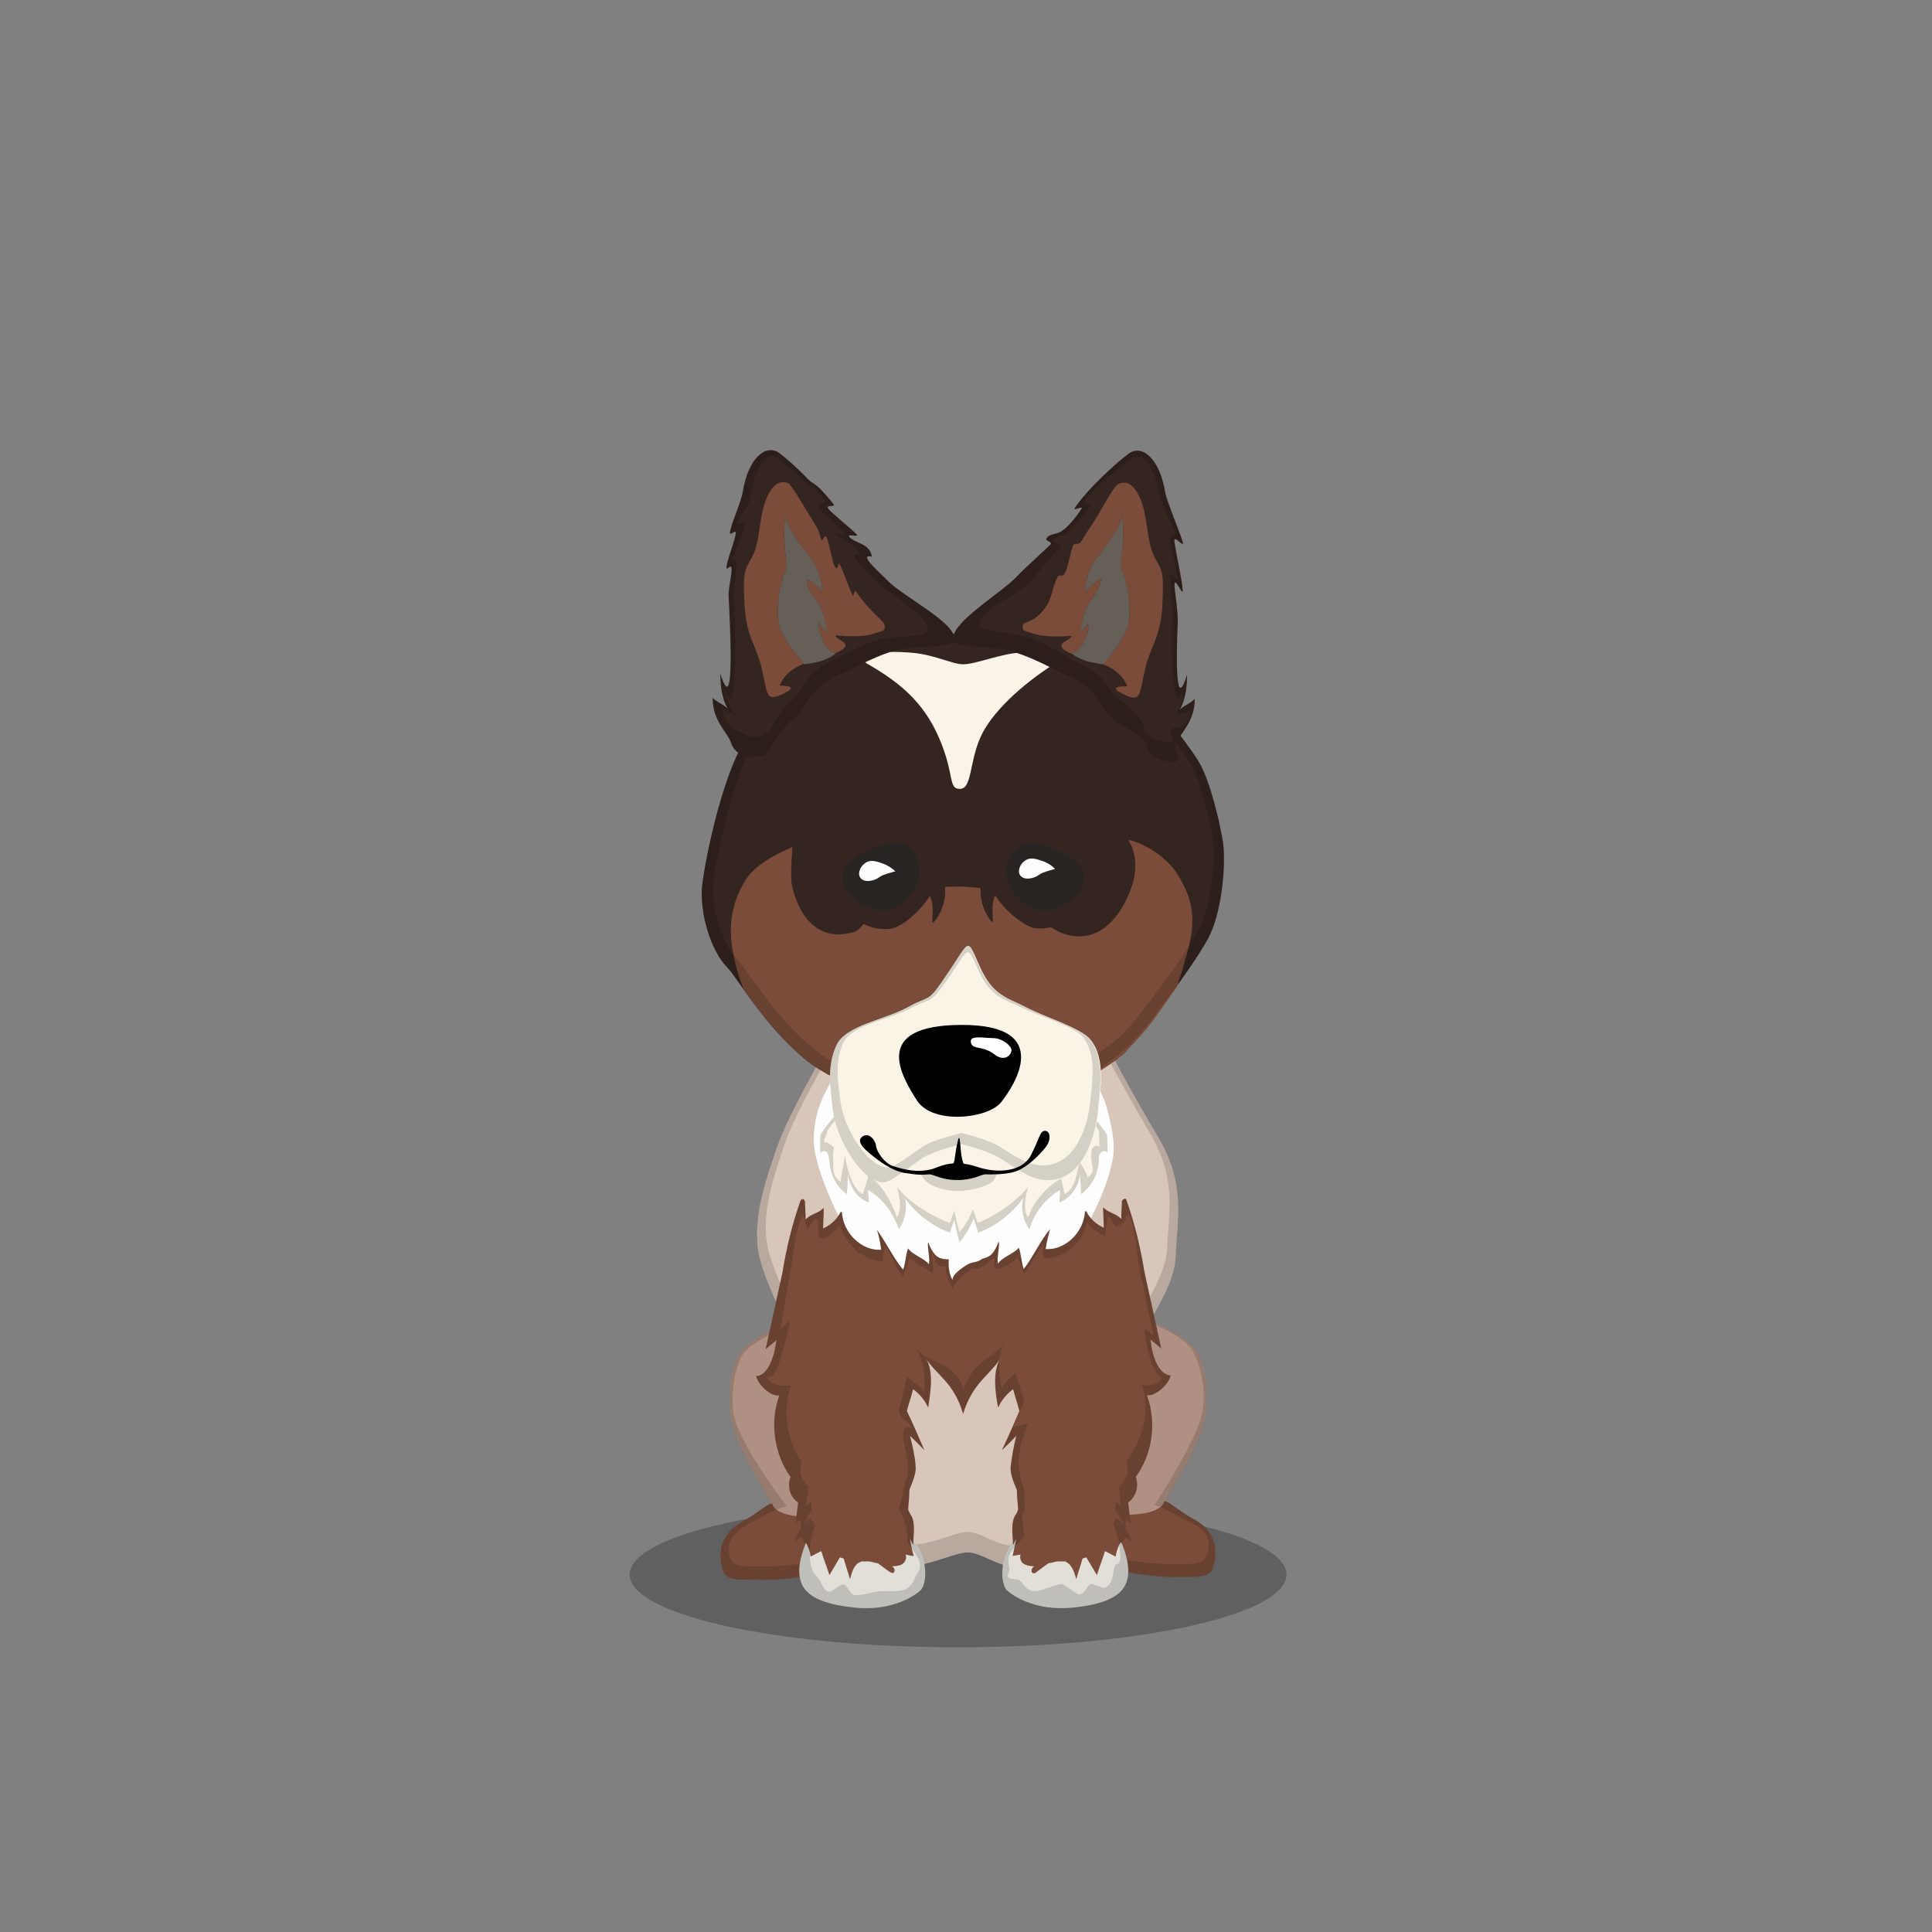 ﻿<?xml version="1.0" encoding="utf-8"?><!DOCTYPE svg PUBLIC "-//W3C//DTD SVG 1.1//EN" "http://www.w3.org/Graphics/SVG/1.1/DTD/svg11.dtd"><svg x="0" y="0" width="340px" height="340px" viewBox="0, 0, 340, 340" preserveAspectRatio="xMidYMid" font-size="0" id="a" enable-background="new 0 0 340 340" xmlns="http://www.w3.org/2000/svg" xmlns:xlink="http://www.w3.org/1999/xlink" xmlns:xml="http://www.w3.org/XML/1998/namespace" version="1.1"><rect x="0" y="0" width="340" height="340" fill="#808080" stroke="none"/><g id="b" fill="#000"><g id="c"><g transform="translate(0, 0) translate(0, 224)" id="d"><ellipse cx="168.6" cy="53.1" rx="57.8" ry="12.8" fill-opacity="0.25" id="e" /></g><g id="f"><g transform="translate(110.2, 104.3) translate(25.5, 135.5) scale(-1, 1) translate(-25.5, -135.5) translate(24, 134)" id="g" /><g transform="translate(129.233, 274.6) scale(0.951) translate(-127.1, -274.6) translate(105, 106.7) translate(19, 122)" id="h"><path d="M10.2 35.9 C7.6 30.9 3.1 24.7 2.4 19.1 C2 15.7 2.2 11.1 3.8 8.1 C5.7 4.4 16.5 -0.9 23.4 1.2 C30.3 3.2 32.3 18.7 26 30.3 C23 35.9 24.7 39.9 24.7 43 C24.7 45.8 22.5 47.5 20.2 48.1 C15.2 49.3 8.9 49.1 6.6 48.4 C6.3 48.3 6 48.2 5.7 48.1 C2.5 46.6 9.8 35.9 10.2 35.9 z" id="i" fill="#B09082" /><path d="M5.5 38.2 C7.8 36.8 9.4 35.3 10.1 35.4 C10.9 38.5 20.1 38.3 24.3 37 C24.3 39.4 25 40.1 25 41.8 C25 44.6 26.3 44.9 23.2 46.9 C20.3 48.8 10.5 49.6 7.9 49.5 C5.3 49.4 1.9 49.9 1.1 48.1 C0.5 46.7 0.3 44.2 0.9 42.8 C1.8 40.5 3.1 39.5 5.5 38.2 z" id="j" fill="#7B4C3A" /><path d="M9.9 35.4 C7.3 30.5 3 24.5 2.4 19.1 C2 15.7 2.2 11.1 3.8 8.1 C5.7 4.4 16.5 -0.9 23.4 1.2 C30.3 3.2 32.3 18.7 26 30.3 C24.6 32.9 24.2 35.1 24.2 37 C24.2 37 24.3 37 24.3 37 C24.3 39.4 25 40.1 25 41.8 C25 44.6 26.3 44.9 23.2 46.9 C22.7 47.2 22 47.5 21.1 47.8 C20.8 47.9 20.5 48 20.2 48.1 C19.6 48.2 19 48.4 18.4 48.5 C14.5 49.3 9.6 49.6 7.9 49.5 C5.3 49.4 1.9 49.9 1.1 48.1 C0.5 46.7 0.3 44.2 0.9 42.8 C1.8 40.5 3.1 39.5 5.5 38.2 C7.6 36.9 9.2 35.5 9.9 35.4 z M2.9 18.4 C3.3 21.7 6.6 27.6 12.8 35.9 C12.1 36 9.6 36.9 7.7 38.1 C5.5 39.3 3.2 40.3 2.4 42.4 C1.9 43.7 1.9 44.4 2.4 45.7 C3.1 47.4 6.2 46.9 8.6 47 C10.2 47.1 14.6 46.8 18.2 46 C18.8 45.9 19.3 45.8 19.8 45.7 C20.1 45.6 20.4 45.5 20.6 45.4 C21.4 45.2 22 44.9 22.5 44.6 C25.3 42.7 22.7 38.1 22.7 35.9 C22.7 35.9 23.8 31.6 25.1 29.2 C30.8 18.5 29 4.2 22.7 2.3 C16.4 0.4 6.2 4.8 4.4 8.2 C3 11 2.5 15.2 2.9 18.4 z" opacity="0.15" id="k" /></g><g transform="translate(211.167, 274.2) scale(0.951) translate(-213.3, -274.2) translate(113.8, 106.3) translate(88, 147) scale(-1, 1) translate(-88, -147) translate(73, 122)" id="l"><path d="M10.2 35.9 C7.6 30.9 3.1 24.7 2.4 19.1 C2 15.7 2.2 11.1 3.8 8.1 C5.7 4.4 16.5 -0.9 23.4 1.2 C30.3 3.2 32.3 18.7 26 30.3 C23 35.9 24.7 39.9 24.7 43 C24.7 45.8 22.2 47 19.9 47.6 C14.9 48.8 8.9 49.1 6.6 48.4 C6.3 48.3 6 48.2 5.7 48.1 C2.5 46.6 9.8 35.9 10.2 35.9 z" id="m" fill="#B09082" /><path d="M5.5 38.2 C7.8 36.8 9.4 35.3 10.1 35.4 C10.9 38.5 20.1 38.3 24.3 37 C24.3 39.4 24.8 39.6 24.8 41.3 C24.8 44.1 26.3 44.7 23.3 46.6 C20.4 48.5 10.5 49.5 8 49.4 C5.5 49.3 2 49.8 1.2 48 C0.6 46.6 0.4 44.1 1 42.7 C1.8 40.5 3.1 39.5 5.5 38.2 z" id="n" fill="#7B4C3A" /><path d="M9.9 35.4 C7.3 30.5 3 24.5 2.4 19.1 C2 15.7 2.2 11.1 3.8 8.1 C5.7 4.4 16.5 -0.9 23.4 1.2 C30.3 3.2 32.3 18.7 26 30.3 C24.6 32.9 24.2 35.1 24.2 37 C24.2 37 24.3 37 24.3 37 C24.3 39.4 24.8 39.6 24.8 41.3 C24.8 44.1 26.3 44.7 23.3 46.6 C20.4 48.5 10.5 49.5 8 49.4 C5.5 49.3 2 49.8 1.2 48 C0.6 46.6 0.4 44.1 1 42.7 C1.8 40.5 3.1 39.5 5.5 38.2 C7.6 36.9 9.2 35.5 9.9 35.4 z M2.9 18 C3.3 21.4 6.3 27.4 11.9 36.1 C11.2 36.2 8.8 37.3 6.9 38.5 C4.7 39.7 2.9 40 2.2 42.1 C1.6 43.4 1.9 44.4 2.4 45.7 C3.1 47.4 6.4 46.9 8.6 47 C10.9 47.1 19.2 46.5 21.8 44.7 C23.4 43.7 22.6 39.9 22.9 36 C23.1 33.1 24.5 30 25.1 29 C30.9 18.1 29.1 3.6 22.7 1.7 C16.4 -0.3 6.4 4.3 4.7 7.8 C3.2 10.7 2.5 14.8 2.9 18 z" opacity="0.15" id="o" /></g><g transform="translate(105.9, 77.8) translate(21, 75)" id="p"><g transform="translate(6, 0)" id="q"><path d="M13.7 29.7 C8.6 38.6 5.3 45 3.9 48.9 C1.9 54.8 -0.9 62.4 0.9 69 C2.7 75.6 6.9 81.9 8.9 88.8 C10.9 95.7 11.9 109.2 15.7 116.2 C17.8 120.1 22.1 121.8 26.5 122.6 C30 123.2 34.9 120.4 37.4 120.4 C40.1 120.4 43 123.4 47 122.9 C51.3 122.4 55.4 121.3 57.1 118.6 C60.4 113.5 63.2 101.9 65 91.6 C66.8 81.3 73.7 75.3 74 68.3 C74.3 61.3 75.8 55.5 70.8 47.1 C67.5 41.6 64 35.3 60.4 28.3 C56.9 23.2 59 2 36.2 1 C14.3 0 17.6 23.7 13.7 29.7 z" id="r" fill="#D8C6BA" /><path d="M57.5 32.2 C58.9 35.3 60.2 38.2 61.5 40.9 C62.4 43.8 63.1 46.9 63.1 49.4 C63.1 56.6 51.9 79.5 37.1 80.6 C22.3 81.6 10.3 54.9 10.3 48 C10.3 41.1 13.4 37.7 17.3 31 C19.1 27.8 31 26.1 39.5 26.8 C48.9 27.6 55 30.9 56 30.9 C56.4 30.9 56.9 31.4 57.5 32.2 z" id="s" fill="#FEFEFE" /><path d="M13.7 29.7 C17.6 23.7 14.3 0 36.2 1 C59 2 56.9 23.2 60.4 28.3 C64 35.3 67.5 41.6 70.8 47.1 C75.8 55.5 74.3 61.3 74 68.3 C73.7 75.3 66.8 81.3 65 91.6 C63.2 101.9 60.4 113.5 57.1 118.6 C55.4 121.3 51.3 122.4 47 122.9 C43 123.4 40.1 120.4 37.4 120.4 C34.9 120.4 30 123.2 26.5 122.6 C22.1 121.8 17.8 120.1 15.7 116.2 C11.9 109.2 10.9 95.7 8.9 88.8 C6.9 81.9 2.7 75.6 0.9 69 C-0.9 62.4 1.9 54.8 3.9 48.9 C5.3 45 8.6 38.6 13.7 29.7 z M14.7 29.8 C9.8 38.4 6.6 44.5 5.3 48.2 C3.4 53.9 0.7 61.2 2.4 67.5 C4.1 73.8 8.2 79.9 10.1 86.5 C12 93.1 13 106 16.6 112.8 C18.6 116.5 22.7 118.1 26.9 118.9 C30.3 119.5 35 116.8 37.4 116.8 C40 116.8 42.8 119.7 46.6 119.2 C50.7 118.7 54.7 117.6 56.3 115.1 C59.5 110.2 62.1 99 63.9 89.2 C65.6 79.3 72.2 73.5 72.5 66.8 C72.8 60.1 74.2 54.6 69.4 46.5 C66.3 41.2 62.9 35.2 59.5 28.5 C56.1 23.6 58.1 3.3 36.2 2.3 C15.3 1.4 18.4 24.1 14.7 29.8 z" opacity="0.15" id="t" /></g></g><g transform="translate(133.085, 185.63) scale(1.1, 1.208) translate(-136.4, -180.5) translate(110.1, 97.2) translate(59.5, 123.5) scale(-1, 1) translate(-59.5, -123.5) translate(26, 83)" id="u"><path d="M59.8 75 C59.6 72.5 57.7 69.2 56.7 67.2 L42 70.6 C39.4 72.9 39.2 76.8 40.3 78.2 C40.9 78.8 44.7 81.5 51.2 80.8 C58.5 80.1 60 77.9 59.8 75 z" id="v" fill="#E2DFD9" /><path d="M7.2 75 C7.4 72.5 9.3 69.2 10.3 67.2 L25 70.6 C27.6 72.9 27.8 76.8 26.7 78.2 C26.1 78.8 22.3 81.5 15.8 80.8 C8.5 80.1 7 77.9 7.2 75 z" id="w" fill="#E2DFD9" /><path d="M10.6 11.9 C13.2 8.3 20.8 0.3 33.5 0.3 C46.2 0.3 53.8 8.3 56.4 11.9 C56.5 12.9 56.5 13.8 56.4 14.8 C56.4 14.3 55.7 14.2 55.4 14.5 C55.1 14.8 55.1 15.3 55 15.8 C54.9 17.7 53.8 19.6 52.2 20.6 C52.1 19.6 52.1 18.7 52 17.7 C51.8 19.6 50.4 21.3 48.7 21.8 C48.7 21.2 48.8 20.6 48.8 20 C46.5 21.2 44.8 23.3 43.9 25.7 C42.9 24.5 42.5 22.7 42.9 21.2 C41.1 23.5 38.5 25.3 35.7 26.2 C35.5 25.6 35.3 25 35 24.3 C34.8 25.4 34.5 26.5 34.2 27.6 C33.2 26.6 32.5 25.4 31.9 24.1 C31.7 24.8 31.4 25.5 31.2 26.2 C28.4 25.3 25.9 23.5 24 21.2 C24.4 22.7 24 24.5 23 25.7 C22.2 23.3 20.4 21.2 18.1 20 C18.1 20.6 18.2 21.2 18.2 21.8 C16.4 21.2 15.1 19.5 14.9 17.7 C14.8 18.7 14.8 19.6 14.7 20.6 C13.1 19.5 12 17.7 11.9 15.8 C11.9 15.3 11.9 14.8 11.5 14.5 C11.2 14.2 10.4 14.3 10.5 14.8 C10.5 13.8 10.5 12.8 10.6 11.9 z" id="x" fill="#FAF4E8" /><path d="M0.4 47 C1.7 47 3.2 45.4 3.6 41.9 C3.6 41.8 3.6 41.7 3.7 41.7 C3.1 42.2 2.5 42.6 1.9 43.1 C2.8 39.4 3.7 35.6 4.6 31.9 C5.2 28.5 6.1 25 7.5 21.4 C7.6 21.2 7.9 21.2 8.2 21.6 C8.2 22.4 8.3 23.2 8.3 24.2 C9.3 23.3 10.3 23.4 11.2 22.5 C11.2 23.5 11.1 24.5 11.1 25.5 C12.3 25 13.3 24.2 13.9 23.1 C14 23.1 14 23.1 14.1 23.1 C14.3 26.2 17.3 28.8 20.4 28.6 C20.2 27.3 19.8 26.1 19.7 25.7 C21.2 27.3 22.5 29.9 23.9 31.5 C24.3 30.6 24.3 29.3 24.7 28.4 C25.3 29.2 27.4 29.8 28 30.7 C28.3 30.3 27.7 28 27.9 27.5 C28.2 28.2 28.5 28.8 29 29.3 C29.4 29.7 30 29.9 30.5 30 C31.7 30.8 32 30.2 33.5 31.2 C34.1 31.6 35.3 32.3 35.3 33.1 C35.8 32.3 36 31.2 35.9 30.1 C36.7 30.1 37.5 30 38.1 29.4 C38.6 28.9 38.9 28.3 39.2 27.6 C39.4 28.1 38.8 30.3 39.1 30.8 C39.7 30 41.8 29.4 42.4 28.5 C42.8 29.4 42.8 30.7 43.2 31.6 C44.7 30 46 27.5 47.4 25.8 C47.2 26.2 46.9 27.4 46.7 28.7 C49.8 28.9 52.8 26.3 53 23.2 C53.1 23.2 53.1 23.2 53.2 23.2 C53.8 24.3 54.8 25.1 56 25.6 C56 24.6 55.9 23.6 55.9 22.6 C56.9 23.5 57.9 23.4 58.8 24.3 C58.8 23.3 58.9 22.5 58.9 21.7 C59 21.3 59.3 21.2 59.6 21.5 C61 25.1 61.9 28.6 62.5 32 C63.4 35.7 64.3 39.5 65.2 43.2 C64.6 42.7 64 42.3 63.4 41.8 C63.4 41.9 63.5 41.9 63.5 42 C64 45.5 65.4 47.1 66.7 47.1 C66.5 48.3 64.3 50.2 63 49.9 C64.6 53.8 63.8 58.6 61.2 61.8 C61.8 63.1 61.3 64.8 60 65.5 C60.1 66.5 60.3 67.6 60.4 68.6 C60.1 68.4 59.9 68.2 59.6 68 C59.6 68.5 59.5 69.1 59.6 69.5 C59.8 69.7 60 69.9 60.1 70.1 C60.3 70.5 60.5 71 60.7 71.4 C60.3 71.1 60 70.8 59.6 70.5 L59.5 70.6 C59.3 70.9 59.1 71.2 58.9 71.5 C58.9 71.4 58.8 71.4 58.8 71.3 C58.4 71.9 58.1 72.6 58 73.4 C57.4 73.1 56.9 72.9 56.3 72.6 C55.9 73.8 55.4 74.9 55 76.1 C54.4 75.2 53.9 74.4 53.3 73.5 C53.1 73.6 52.9 73.6 52.7 73.7 C52.4 74.7 52 75.7 51.7 76.7 C51.4 75.7 51.1 74.6 50.1 74.2 C50 74.2 50 74.2 49.9 74.1 C49.5 74.1 49.1 74.1 48.7 74.1 C48.5 74.1 48.3 74.2 48.1 74.2 C47.8 74.3 47.5 74.3 47.2 74.4 C46.6 74.8 46 75.2 45.4 75.6 C45.2 75.7 45 75.8 44.8 75.8 C44.6 75.7 44.5 75.4 44.6 75.2 C44.7 75 44.8 74.9 45 74.8 C44.9 74.8 44.8 74.8 44.8 74.8 C44.2 74.8 43.6 74.7 43.2 74.4 C42.8 74.1 42.6 73.5 42.8 73.1 C42.7 73.1 41.6 73.4 41.5 73.3 C41.6 73.1 41.9 72 42.1 70.8 C41.9 71.1 41.8 71.4 41.6 71.7 C41.5 70 41.2 68.3 42 67.3 C42.2 67 42.3 66.8 42.4 66.5 C42.3 65.5 42.2 64.5 42.2 63.7 C41.7 62.5 41.1 61.3 41.2 60.3 C41.3 58.8 41.7 57.3 42.1 55.8 C41.3 56.5 40.5 57.2 39.8 57.9 C40.7 56 41.6 54.1 42.6 52.2 C42.3 51.1 41.9 50.1 41.6 49 C40.6 49.7 39.7 50.6 39.2 51.7 C38.8 49.4 38.3 46.5 39.5 44.6 C37.8 47 35.1 48 33.6 52.6 C32.1 48.1 29.4 47 27.7 44.6 C28.9 46.5 28.5 49.4 28 51.7 C27.5 50.6 26.6 49.7 25.6 49 C25.3 50.1 24.9 51.1 24.6 52.2 C25.5 54.1 26.4 56 27.4 57.9 C26.6 57.2 25.8 56.5 25.1 55.8 C25.5 57.3 25.8 58.8 26 60.3 C26.1 61.4 25.5 62.6 25 63.7 C25 64.5 24.9 65.5 24.8 66.5 C24.9 66.8 25 67.1 25.2 67.3 C26 68.4 25.7 70 25.6 71.7 C25.4 71.4 25.3 71.1 25.1 70.8 C25.4 72 25.6 73.1 25.7 73.3 C25.6 73.3 24.5 73.1 24.4 73.1 C24.6 73.5 24.4 74.1 24 74.4 C23.5 74.7 22.9 74.8 22.4 74.8 C22.3 74.8 22.2 74.8 22.2 74.8 C22.4 74.9 22.5 75 22.6 75.2 C22.7 75.4 22.7 75.8 22.4 75.8 C22.2 75.9 22 75.8 21.8 75.6 C21.2 75.2 20.6 74.8 20 74.4 C19.7 74.3 19.4 74.3 19.1 74.2 C18.9 74.2 18.7 74.1 18.5 74.1 C18.1 74.1 17.7 74.1 17.3 74.1 C17.2 74.1 17.2 74.1 17.1 74.2 C16.2 74.6 15.8 75.7 15.5 76.7 C15.2 75.7 14.8 74.7 14.5 73.7 C14.3 73.6 14.1 73.6 13.9 73.5 C13.3 74.4 12.8 75.2 12.2 76.1 C11.8 74.9 11.3 73.8 10.9 72.6 C10.3 72.9 9.8 73.1 9.2 73.4 C9.1 72.7 8.8 71.9 8.4 71.3 C8.4 71.4 8.3 71.4 8.3 71.5 C8.1 71.2 7.9 70.9 7.7 70.6 L7.6 70.5 C7.2 70.8 6.9 71.1 6.5 71.4 C6.7 71 6.9 70.5 7.1 70.1 C7.3 69.9 7.5 69.7 7.6 69.5 C7.6 69 7.6 68.5 7.6 68 C7.3 68.2 7.1 68.4 6.8 68.6 C6.9 67.6 7.1 66.5 7.2 65.5 C6 64.8 5.4 63.1 6 61.8 C3.3 58.5 2.6 53.8 4.2 49.9 C2.8 50.1 0.6 48.2 0.4 47 z" id="y" fill="#7B4C3A" /><path d="M27.8 44.8 C27.8 44.8 27.8 44.8 27.8 44.8 C28.8 46.8 28.4 49.5 28 51.7 C27.5 50.6 26.6 49.7 25.6 49 C25.3 50.1 24.9 51.1 24.6 52.2 C25.5 54.1 26.4 56 27.4 57.9 C26.6 57.2 25.8 56.5 25.1 55.8 C25.5 57.3 25.8 58.8 26 60.3 C26.1 61.4 25.5 62.6 25 63.7 C25 64.5 24.9 65.5 24.8 66.5 C24.9 66.8 25 67.1 25.2 67.3 C25.9 68.3 25.7 69.7 25.6 71.2 C27.6 73.5 27.7 76.9 26.7 78.2 C26.1 78.8 22.3 81.5 15.8 80.8 C8.5 80.1 7 77.9 7.2 75 C7.3 73.9 7.7 72.6 8.2 71.4 L7.7 70.6 C7.2 70.8 6.9 71.1 6.5 71.4 C6.7 71 6.9 70.5 7.1 70.1 C7.3 69.9 7.5 69.7 7.6 69.5 L7.6 68 C7.3 68.2 7.1 68.4 6.8 68.6 C6.9 67.6 7.1 66.5 7.2 65.5 C6 64.8 5.4 63.1 6 61.8 C3.3 58.5 2.6 53.8 4.2 49.9 C2.8 50.1 0.6 48.2 0.4 47 C1.7 47 3.2 45.4 3.6 41.9 C3.6 41.8 3.6 41.7 3.7 41.7 C3.1 42.2 2.5 42.6 1.9 43.1 C2.8 39.4 3.7 35.6 4.6 31.9 C5.2 28.5 6.1 25 7.5 21.4 C7.6 21.2 7.9 21.2 8.2 21.6 C8.2 22.4 8.3 23.2 8.3 24.2 C9.3 23.3 10.3 23.4 11.2 22.5 C11.2 23.5 11.1 24.5 11.1 25.5 C12.3 25 13.3 24.2 13.9 23.1 L14.1 23.1 C14.3 26.2 17.3 28.8 20.4 28.6 C20.2 27.3 19.8 26.1 19.7 25.7 C21.2 27.3 22.5 29.9 23.9 31.5 C24.3 30.6 24.3 29.3 24.7 28.4 C25.3 29.2 27.4 29.8 28 30.7 C28.3 30.3 27.7 28 27.9 27.5 C28.2 28.2 28.5 28.8 29 29.3 C29.4 29.7 30 29.9 30.5 30 C31.7 30.8 32 30.2 33.5 31.2 C34.1 31.6 35.3 32.3 35.3 33.1 C35.8 32.3 36 31.2 35.9 30.1 C36.7 30.1 37.5 30 38.1 29.4 C38.6 28.9 38.9 28.3 39.2 27.6 C39.4 28.1 38.8 30.3 39.1 30.8 C39.7 30 41.8 29.4 42.4 28.5 C42.8 29.4 42.8 30.7 43.2 31.6 C44.7 30 46 27.5 47.4 25.8 C47.2 26.2 46.9 27.4 46.7 28.7 C49.8 28.9 52.8 26.3 53 23.2 L53.2 23.2 C53.8 24.3 54.8 25.1 56 25.6 C56 24.6 55.9 23.6 55.9 22.6 C56.9 23.5 57.9 23.4 58.8 24.3 C58.8 23.3 58.9 22.5 58.9 21.7 C59 21.3 59.3 21.2 59.6 21.5 C61 25.1 61.9 28.6 62.5 32 C63.4 35.7 64.3 39.5 65.2 43.2 C64.6 42.7 64 42.3 63.4 41.8 C63.4 41.9 63.5 41.9 63.5 42 C64 45.5 65.4 47.1 66.7 47.1 C66.5 48.3 64.3 50.2 63 49.9 C64.6 53.8 63.8 58.6 61.2 61.8 C61.8 63.1 61.3 64.8 60 65.5 C60.1 66.5 60.3 67.6 60.4 68.6 C60.1 68.4 59.9 68.2 59.6 68 C59.6 68.5 59.5 69.1 59.6 69.5 C59.8 69.7 60 69.9 60.1 70.1 C60.3 70.5 60.5 71 60.7 71.4 C60.3 71.1 60 70.8 59.6 70.5 L58.9 71.5 C58.9 71.4 58.8 71.4 58.8 71.3 C59.3 72.6 59.7 73.9 59.8 75 C60 77.9 58.5 80.1 51.2 80.8 C44.7 81.5 40.9 78.8 40.3 78.2 C39.3 76.9 39.4 73.4 41.6 71 C41.5 69.5 41.4 68.1 42 67.3 C42.2 67 42.3 66.8 42.4 66.5 C42.3 65.5 42.2 64.5 42.2 63.7 C41.7 62.5 41.1 61.3 41.2 60.3 C41.3 58.8 41.7 57.3 42.1 55.8 C41.3 56.5 40.5 57.2 39.8 57.9 C40.7 56 41.6 54.1 42.6 52.2 C42.3 51.1 41.9 50.1 41.6 49 C40.6 49.7 39.7 50.6 39.2 51.7 C38.8 49.4 38.3 46.5 39.5 44.6 C37.8 47 35.1 48 33.6 52.6 C32.1 48.2 29.5 47.1 27.8 44.8 z M27.8 44.8 C27.7 43.9 27.5 43 27.1 42.3 C28.7 44.6 32.1 44.8 33.5 49.1 C34.9 44.8 39.5 45.3 41.1 43 C40 44.8 39.5 47.3 39.9 49.5 C40.4 48.5 41.7 47.9 42.6 47.2 C42.9 48.2 43.6 51.3 43.9 52.3 C43 54.1 42.7 53 41.8 54.8 C42.5 54.1 43.3 54.7 43.2 56.1 C43.1 57 42.1 60.2 42.5 61.3 C42.5 62.1 43.1 63 43.2 63.9 C43.1 64.2 44 66.4 43.8 66.7 C43.1 67.5 42.4 70 42.5 71.4 C40.5 73.6 40 74.7 41 76 C41.3 76.3 41.5 77.6 42.9 78.2 C43.9 78.6 45.7 78.3 47.4 78.5 C48.3 78.6 49.8 79.1 50.9 79 C51.9 78.9 52.1 77.2 53 77.5 C53.9 77.8 54.5 78.6 55.1 78.5 C56 78.4 56.4 76.8 56.9 76.4 C58.2 75.4 58.2 73.4 58.1 72 C58 71 57.6 69.8 57.2 68.5 C57.2 68.6 57.3 68.6 57.3 68.7 L58 67.8 C58.4 68.1 58.7 68.4 59 68.6 C58.8 68.2 58.6 67.8 58.4 67.4 C58.3 67.2 58.1 67 57.9 66.8 C57.8 66.4 57.9 65.9 57.9 65.4 C58.2 65.6 58.4 65.8 58.7 66 C58.6 65.1 58.4 64 58.3 63.1 C59.5 62.4 60 60.8 59.4 59.6 C61.8 56.6 62.6 52.1 61.1 48.4 C62.3 48.7 64.8 48.4 64.9 47.2 C64.2 47.2 63.6 46.9 62.9 44.8 C62.4 43.4 60.9 38.2 61.4 39.1 C62 39.6 62.3 39.8 62.9 40.3 C62.1 36.8 61.9 34.7 61.1 31.2 C60.5 28 60.7 27.1 59.4 23.7 C59.1 23.4 58.7 25.1 58.6 25.5 C58.6 26.3 57.1 23.4 57.1 24.4 C56.3 23.6 57.2 27.7 56.3 26.9 C56.3 27.8 54.1 26.2 53.5 25.1 C52.2 27.4 51.1 28.7 50.4 29.1 C48.7 29.9 47.5 30.5 46.4 30.4 C46.6 29.2 45.9 28.6 46.1 28.2 C44.8 29.8 44.6 31.1 43.2 32.6 C42.8 31.8 42.5 30.6 42.1 29.8 C41.5 30.6 39.1 31.5 38.5 32.2 C38.2 31.7 38.7 29.6 38.5 29.1 C38.2 29.8 38.2 30.3 37.7 30.8 C37.1 31.4 37.1 31.1 36.4 31.1 C36.5 32.1 35.7 33.8 35.2 34.5 C35.2 33.7 33.5 32.3 32.9 31.9 C31.5 31 31.6 31.9 30.5 31.1 C30 31 28.8 29.7 28.6 30.1 C28.4 29.8 28.9 31.4 28.3 31.5 C27.4 31.6 25.3 30.3 24.9 29.8 C24.5 30.6 24.2 31.4 23.8 32.2 C22.5 30.7 22.1 29.3 20.7 27.8 C20.8 28.2 21.1 29.6 20.6 29.9 C17.7 30.1 14.2 27.6 13.8 24.6 C13.2 25.6 12 26.3 10.9 26.7 C10.9 25.8 10.5 24.5 10.5 23.6 C9.7 24.5 10 24.5 9 25.4 C8.4 25 7.6 24.8 7.6 24 C7.3 23.6 7.1 23.4 7 23.6 C5.7 27 6 28.2 5.4 31.4 C4.6 34.9 4 37.7 3.1 41.2 C3.7 40.7 4.6 40.2 4.6 40.3 C4.2 43.6 3 47.2 1.8 47.2 C2 48.3 3.7 48.6 5 48.4 C3.5 52.1 5 56.5 7.5 59.6 C6.9 60.8 7.5 62.4 8.6 63.1 C8.6 64 8.5 65 8.4 66 C8.7 65.8 8.9 65.6 9.2 65.4 L9.2 66.8 C9 67 8.8 67.2 8.6 67.4 C8.4 67.8 8.2 68.2 8 68.6 C8.4 68.3 8.7 68 9.1 67.8 L9.6 68.6 C9.1 69.8 8.7 70.9 8.6 72 C8.5 72.8 8.2 74.5 9 74.5 C9.8 74.5 9.2 77.2 10.8 77.9 C11.2 78.1 12.7 77.3 13.2 77.4 C13.8 77.6 14.1 78.8 15 78.9 C15.5 79 17.4 77.3 17.9 77.4 C19.6 77.6 21.1 78.6 22.5 78.4 C23.9 78.2 24 76.7 25.2 76.7 C27.5 76.7 25.9 75.4 26.2 75.2 C26.8 72.7 25.7 72.6 23.8 70.4 C23.9 69 24.5 67.7 23.8 66.7 C23.6 66.5 23.9 64.4 23.8 64.1 C23.9 63.2 24.5 62 24.5 61.2 C25 60.2 24.6 58.7 24.5 57.7 C24.3 56.3 23.6 55.2 23.2 53.8 C23.9 54.5 24.9 54 25.7 54.7 C24.8 52.9 24.7 52.6 23.8 50.8 C24.1 49.8 24.9 47.7 25.2 46.7 C26.1 47.4 27 47.9 27.4 49 C27.7 47.8 27.9 46.2 27.8 44.8 C27.8 44.8 27.7 44.7 27.7 44.6 C27.7 44.7 27.8 44.7 27.8 44.8 z" opacity="0.15" id="z" /><path d="M10.6 11.9 C13.2 8.3 20.8 0.3 33.5 0.3 C46.2 0.3 53.8 8.3 56.4 11.9 C56.5 12.9 56.5 13.8 56.4 14.8 C56.4 14.3 55.7 14.2 55.4 14.5 C55.1 14.8 55.1 15.3 55 15.8 C54.9 17.7 53.8 19.6 52.2 20.6 C52.1 19.6 52.1 18.7 52 17.7 C51.8 19.6 50.4 21.3 48.7 21.8 C48.7 21.2 48.8 20.6 48.8 20 C46.5 21.2 44.8 23.3 43.9 25.7 C42.9 24.5 42.5 22.7 42.9 21.2 C41.1 23.5 38.5 25.3 35.7 26.2 C35.5 25.6 35.3 25 35 24.3 C34.8 25.4 34.5 26.5 34.2 27.6 C33.2 26.6 32.5 25.4 31.9 24.1 C31.7 24.8 31.4 25.5 31.2 26.2 C28.4 25.3 25.9 23.5 24 21.2 C24.4 22.7 24 24.5 23 25.7 C22.2 23.3 20.4 21.2 18.1 20 C18.1 20.6 18.2 21.2 18.2 21.8 C16.4 21.2 15.1 19.5 14.9 17.7 C14.8 18.7 14.8 19.6 14.7 20.6 C13.1 19.5 12 17.7 11.9 15.8 C11.9 15.3 11.9 14.8 11.5 14.5 C11.2 14.2 10.4 14.3 10.5 14.8 C10.5 13.8 10.5 12.8 10.6 11.9 z M11.9 11.3 C11.8 12.1 11.8 13.1 11.8 14 C11.7 13.5 12.5 13.4 12.7 13.7 C13.1 14 13.1 14.5 13.1 14.9 C13.2 16.7 12.2 17.2 13.7 18.2 C13.8 17.3 14.9 16.3 15 15.4 C15.2 17.1 15.7 20 17.4 20.6 C17.4 20 17.9 18.8 17.9 18.3 C20.1 19.4 22.4 21.7 23.2 24 C24.1 22.9 23.6 20.9 23.2 19.5 C25 21.7 28.7 23.9 31.3 24.8 C31.5 24.1 31.8 23.5 32 22.8 C32.6 24 33.2 25.2 34.2 26.1 C34.5 25.1 34.8 24 35 23 C35.3 23.7 35.5 24.2 35.7 24.8 C38.3 24 42.5 21.7 44.2 19.5 C43.8 20.9 43.3 22.8 44.2 24 C45 21.7 46.6 19.1 48.8 17.9 C48.8 18.5 49.6 20.1 49.6 20.6 C51.2 20.1 52.3 16.7 52.5 14.9 C52.6 15.8 53.1 17.8 53.2 18.8 C54.7 17.9 54.3 16.7 54.4 14.9 C54.5 14.4 54.1 14 54.4 13.7 C54.7 13.4 55.8 12.7 55.8 13.2 C55.9 12.3 55.4 12.2 55.3 11.3 C52.6 7.9 45.5 0.4 33.5 0.4 C21.5 0.4 14.4 7.9 11.9 11.3 z" opacity="0.15" id="a1" /></g></g><g transform="translate(169.6, 188) scale(0.966) translate(-169.6, -188)" id="b1"><g transform="translate(96.5, 81.9) translate(23, 22)" id="c1"><g id="d1"><path d="M8.2 28.4 C11 21.7 15.7 17.3 19.3 12.7 C22.9 8.1 31.7 5.6 37.3 4.5 C41.1 3.8 45.5 4.2 50.5 5.5 C52.6 4.5 55.6 4.2 59.5 4.5 C66.7 4.5 74.5 9 78.8 11.8 C83 14.6 91 25 93 28.4 C95 31.8 96.7 39.1 97.3 42.7 C97.9 46.3 97.3 55.3 94.7 60.3 C92.1 65.3 82.5 78 79.9 80.3 C76.4 83.4 71.5 86.4 67.9 88.5 C62.3 91.8 46 95 35.4 89.9 C31.5 88 25.1 85.8 20.9 82.2 C13.5 75.9 8.9 67.7 7 65.7 C4 62.7 1.8 55.5 2.5 50.3 C3.2 45.1 5.4 35.1 8.2 28.4 z" id="e1" fill="#342520" /><path d="M88.9 69.3 C87.1 71.9 85.2 74.6 83.6 76.7 C82.3 78.2 81.1 79.5 80.2 80.5 C79.9 80.8 79.6 81.2 79.2 81.6 C75.8 84.3 71.3 86.7 68.2 88.6 C62.6 91.8 46 95 35.4 89.9 C31.8 88.2 26.1 86.1 21.9 83 C21 82.2 20 81.4 19 80.5 C18.5 80 18 79.5 17.5 79 L14.9 76.1 C13 73.9 11.4 71.7 10.1 69.9 C9.3 68 8.6 65.7 8.1 63.2 C7.1 58 7.9 53.8 10.3 49.9 C11.7 47.6 14.6 45.6 18.9 43.8 C18.6 47.5 18.6 49.9 18.8 50.8 C20.2 56.9 23.9 61.2 30.3 59.2 C32.2 58.6 34.7 51 48.6 51 C62.5 51 62.5 57.9 68.7 59.7 C74.9 61.5 78.8 56.3 80.6 51.3 C82.4 46.3 80.5 43.1 80.1 42.6 C79.7 42.1 86.2 44 89.2 49 C92.2 54 92.5 57.7 90.4 64.5 C89.9 66.5 89.3 68.1 88.9 69.3 z" id="f1" fill="#7B4C3A" /><path d="M8.2 28.4 C11 21.7 15.7 17.3 19.3 12.7 C22.9 8.1 31.7 5.6 37.3 4.5 C41.1 3.8 45.5 4.2 50.5 5.5 C52.6 4.5 55.6 4.2 59.5 4.5 C66.7 4.5 74.5 9 78.8 11.8 C83 14.6 91 25 93 28.4 C95 31.8 96.7 39.1 97.3 42.7 C97.9 46.3 97.3 55.3 94.7 60.3 C92.1 65.3 82.5 78 79.9 80.3 C76.4 83.4 71.5 86.4 67.9 88.5 C62.3 91.8 46 95 35.4 89.9 C31.5 88 25.1 85.8 20.9 82.2 C13.5 75.9 8.9 67.7 7 65.7 C4 62.7 1.8 55.5 2.5 50.3 C3.2 45.1 5.4 35.1 8.2 28.4 z M10.1 28.4 C7.4 34.9 5.3 44.5 4.6 49.5 C3.9 54.5 6 61.4 8.9 64.3 C10.7 66.2 15.2 74.1 22.2 80.1 C26.2 83.6 32.3 85.8 36.1 87.5 C46.3 92.4 61.9 89.3 67.2 86.1 C70.6 84.1 75.3 81.2 78.7 78.2 C81.2 76 90.4 63.7 92.9 58.9 C95.4 54.1 96 45.4 95.4 42 C94.8 38.5 93.2 31.5 91.2 28.3 C89.2 25.1 81.6 15.1 77.6 12.4 C73.6 9.7 66.1 5.4 59.2 5.4 C55.5 5.1 52.6 5.5 50.6 6.4 C45.8 5.1 41.6 4.7 37.9 5.4 C32.5 6.4 24.1 8.8 20.7 13.3 C17.3 17.8 12.8 21.9 10.1 28.4 z" opacity="0.15" id="g1" /><path d="M32.7 10.5 C38.2 13.7 42.7 17.2 45.6 23.9 C48.5 30.6 47.2 33.2 49.4 33.2 C51.6 33.2 51.1 28.5 53.1 23.9 C55.1 19.3 60.7 14.2 66.5 10.5 C67.2 10 63.6 8.3 60.1 8.4 C56.9 8.6 52.2 10.5 50 10.5 C48 10.5 45 8.8 40.7 8.4 C34.9 7.9 29.5 8.7 32.7 10.5 z" id="h1" fill="#FAF4E8" /></g></g><g transform="translate(145.1, 120.1) scale(1) translate(-141.1, -120.1) translate(94, 75) translate(16, 0)" id="i1"><g transform="translate(31.562, 28.5) scale(-1, 1) translate(-31.562, -28.5) translate(9.062, 0)" id="j1"><path d="M0.2 35 C-0.4 31.9 9.6 27.1 12.5 24 C13.3 23.1 18 19.1 15.2 19.8 C15.6 17.3 18.1 17.5 19.3 16.2 C19.9 15.5 17.3 16.4 18 15.7 C18.5 15.1 22.7 11.7 23.1 11.1 C23.8 10.2 21.7 10.9 22.2 10.2 C26 5.5 25.5 7.2 27.3 5.2 C28.7 3.7 31 1.7 32.1 0.9 C34.5 -0.8 37.7 1.8 38.7 7.9 C38.9 9.5 40.7 13.5 41 15.1 C41.3 16.5 39.9 14.5 40 15.6 C40.1 16.9 42.6 23 41.3 21.8 C40 20.6 41.4 25.2 41.3 26.9 C41.1 31 40 50.1 42.8 41.1 C42.8 43.7 42.4 46.3 41 48.2 C41.6 46.8 43.2 46.6 44.2 45.5 C44.2 49.8 41.6 51.6 40.9 53.6 C40.7 54.2 40.4 54.8 39.7 55.4 C38.5 56.6 34.8 56.5 34.2 55.5 C33.3 53.9 31.7 51.1 29.3 49.2 C26.9 47.3 26.7 43.7 21.3 41.4 C18.8 40.3 15.4 38.3 11.7 37.1 C7.7 35.8 0.5 36.6 0.2 35 z" id="k1" fill="#342520" /><path d="M0.2 35 C-0.4 31.9 9.6 27.1 12.5 24 C13.3 23.1 18 19.1 15.2 19.8 C15.6 17.3 18.1 17.5 19.3 16.2 C19.9 15.5 17.3 16.4 18 15.7 C18.5 15.1 22.7 11.7 23.1 11.1 C23.8 10.2 21.7 10.9 22.2 10.2 C26 5.5 25.5 7.2 27.3 5.2 C28.7 3.7 31 1.7 32.1 0.9 C34.5 -0.8 37.7 1.8 38.7 7.9 C38.9 9.5 40.7 13.5 41 15.1 C41.3 16.5 39.9 14.5 40 15.6 C40.1 16.9 42.6 23 41.3 21.8 C40 20.6 41.4 25.2 41.3 26.9 C41.1 31 40 50.1 42.8 41.1 C42.8 43.7 42.4 46.3 41 48.2 C41.6 46.8 43.2 46.6 44.2 45.5 C44.2 49.8 41.6 51.6 40.9 53.6 C40.7 54.2 40.4 54.8 39.7 55.4 C38.5 56.6 34.8 56.5 34.2 55.5 C33.3 53.9 31.7 51.1 29.3 49.2 C26.9 47.3 26.7 43.7 21.3 41.4 C18.8 40.3 15.4 38.3 11.7 37.1 C7.7 35.8 0.5 36.6 0.2 35 z M5 33.3 C5.3 34.7 11.4 34 14.7 35.1 C17.8 36.2 20.7 37.9 22.8 38.9 C27.4 40.9 27.5 44.1 29.6 45.8 C31.6 47.5 33 49.9 33.7 51.3 C34.2 52.2 36.9 53.3 37.9 52.3 C38.5 51.8 42.4 51.2 42.4 47.5 C41.6 48.5 40.1 48.1 39.6 49.3 C40.8 47.6 41.9 46.2 41.9 43.9 C39.5 51.8 40.1 30.7 40.3 27.1 C40.4 25.6 39.2 19.3 40.3 20.4 C41.4 21.5 38.4 15 38.3 13.8 C38.2 12.8 39.9 14.7 39.6 13.5 C39.3 12.1 37.6 10.8 37.4 9.4 C36.6 4 34.5 0.3 32.4 1.8 C31.5 2.5 28.9 4.6 27.7 5.9 C26.2 7.7 26.9 5.4 23.7 9.6 C23.3 10.2 25.5 10.2 24.9 11 C24.6 11.5 20.7 14.9 20.2 15.4 C19.6 16 22 15.3 21.5 15.9 C20.5 17 17.9 17.3 17.6 19.5 C20 18.9 15.8 22.8 15.1 23.6 C13 26.3 4.5 30.5 5 33.3 z" opacity="0.15" id="l1" /><path d="M15.1 33.9 C13 33.2 12.7 33.4 12.9 32.2 C13 31.5 15.6 29.8 17.9 26.4 C18.7 25.2 18.3 27.9 18.9 26.4 C19.7 24.6 20.5 22.2 21 21.3 C21.6 20.3 21.1 23.1 22.1 21.3 C22.3 20.9 23.1 17 23.4 16.4 C24 15.3 24.1 17.7 24.5 16.4 C25 14.5 25.7 13.7 26.8 11.9 C28.2 9.6 29.9 6.6 30.5 6.4 C32.8 5.4 34.5 8.4 35.2 11.9 C35.9 15.4 35.8 17.6 37.1 20 C38.4 22.4 38.7 22.5 38.4 28.5 C38.1 34.5 36.2 35.9 35.2 40.4 C34.2 44.9 34.5 46.3 31.4 44.8 C29.3 43.8 29.5 43.3 32 43.3 C31.2 41.3 29.4 39.8 26.7 39 C22.7 37.8 18.4 36.5 20.6 35.2 C22.1 34.3 22.2 34 21 34.2 C18.5 34.4 16.5 34.3 15.1 33.9 z" id="m1" fill="#7B4C3A" /><path d="M21.8 37.4 C22.8 37.1 23.5 36.3 24.1 35.1 C24.7 33.9 24.9 32.8 24.9 31.9 L23.3 33.7 C23.6 31.1 24.3 29.1 25.4 27.6 C26.5 26.1 27.1 24.9 27.1 23.8 C25.6 24.8 24.7 25.5 24.4 26.1 C24 26.9 24.3 22.6 26.2 20.2 C28.1 17.8 30.8 14.3 31 12.2 C31.6 18.3 30.3 21.1 31 22.5 C31.7 23.8 33.2 30.2 31.7 33.3 C30.7 35.4 29.3 37.4 27.5 39.4 C26.6 39.3 25.6 39.1 24.4 38.8 C23.3 38.4 22.4 38 21.8 37.4 z" id="n1" fill="#342520" /><path d="M21.8 37.4 C22.8 37.1 23.5 36.3 24.1 35.1 C24.7 33.9 24.9 32.8 24.9 31.9 L23.3 33.7 C23.6 31.1 24.3 29.1 25.4 27.6 C26.5 26.1 27.1 24.9 27.1 23.8 C25.6 24.8 24.7 25.5 24.4 26.1 C24 26.9 24.3 22.6 26.2 20.2 C28.1 17.8 30.8 14.3 31 12.2 C31.6 18.3 30.3 21.1 31 22.5 C31.7 23.8 33.2 30.2 31.7 33.3 C30.7 35.4 29.3 37.4 27.5 39.4 C26.6 39.3 25.6 39.1 24.4 38.8 C23.3 38.4 22.4 38 21.8 37.4 z" id="o1" fill="#665F57" /></g></g><g transform="translate(192.7, 120.1) scale(1) translate(-196.7, -120.1) translate(89.8, 75) translate(104, 29) scale(-1, 1) translate(-104, -29) translate(81, 0)" id="p1"><g transform="translate(22.812, 29) scale(-1, 1) translate(-22.812, -29) translate(0.312, 0)" id="q1"><path d="M0.2 35 C-0.4 31.9 8.7 26.6 11.7 23.5 C13.1 22 15.5 19.9 17.8 17.7 C18.6 17 16.6 17 17.3 16.3 C18 15.5 19 15.9 20.3 14.9 C21.6 13.9 23.3 11.6 23.6 11 C23.9 10.5 22 11.5 22.3 11 C24.5 7.6 30.1 2.5 32.2 1 C34.6 -0.7 37.8 1.9 38.8 8 C39 9.4 41.5 15.4 42 17.1 C42.4 18.5 40.3 15.5 40.5 17.1 C40.9 19.9 41.9 24 42 25.9 C42.1 27.3 40.6 23.3 40.5 24.9 C40.5 25.9 41.2 29.8 41.1 31.9 C40.8 38.6 40.7 48.2 42.8 41.3 C42.8 43.9 42.4 46.5 41 48.4 C41.6 47 43.2 46.8 44.2 45.7 C44.2 51.4 39.5 52.8 41 55.8 C42.5 58.8 35.5 56.5 35.5 54.6 C35.5 52.7 31.7 51.3 29.3 49.4 C26.9 47.5 26.7 43.9 21.3 41.6 C18.8 40.5 15.4 38.5 11.7 37.3 C7.7 35.8 0.5 36.6 0.2 35 z" id="r1" fill="#342520" /><path d="M0.2 35 C-0.4 31.9 8.7 26.6 11.7 23.5 C13.1 22 15.5 19.9 17.8 17.7 C18.6 17 16.6 17 17.3 16.3 C18 15.5 19 15.9 20.3 14.9 C21.6 13.9 23.3 11.6 23.6 11 C23.9 10.5 22 11.5 22.3 11 C24.5 7.6 30.1 2.5 32.2 1 C34.6 -0.7 37.8 1.9 38.8 8 C39 9.4 41.5 15.4 42 17.1 C42.4 18.5 40.3 15.5 40.5 17.1 C40.9 19.9 41.9 24 42 25.9 C42.1 27.3 40.6 23.3 40.5 24.9 C40.5 25.9 41.2 29.8 41.1 31.9 C40.8 38.6 40.7 48.2 42.8 41.3 C42.8 43.9 42.4 46.5 41 48.4 C41.6 47 43.2 46.8 44.2 45.7 C44.2 51.4 39.5 52.8 41 55.8 C42.5 58.8 35.5 56.5 35.5 54.6 C35.5 52.7 31.7 51.3 29.3 49.4 C26.9 47.5 26.7 43.9 21.3 41.6 C18.8 40.5 15.4 38.5 11.7 37.3 C7.7 35.8 0.5 36.6 0.2 35 z M5.1 32.3 C5.4 33.7 11.1 33.4 14.7 34.8 C18 35.9 20.8 38.2 23.1 39.2 C28 41.3 28.1 43.8 30.3 45.6 C32.5 47.3 35 49.5 35 51.2 C35 52.9 41.3 55 40 52.3 C38.6 49.6 43.3 52.8 43.3 47.7 C42.4 48.7 40.6 48 40.1 49.3 C41.4 47.6 42.1 46.2 42.1 43.9 C40.2 50.1 39.8 36.8 40.1 30.8 C40.2 28.9 39.7 24.4 39.7 23.5 C39.8 22.1 41.1 24.7 41 23.5 C40.9 21.8 40.1 19.3 39.7 16.7 C39.5 15.3 41 16.6 40.6 15.3 C40.1 13.8 38.1 10.4 37.9 9.2 C37 3.7 34.9 0.4 32.7 2 C30.8 3.4 26 6.8 24 9.9 C23.7 10.4 25.5 10.2 25.2 10.6 C24.9 11.1 22.3 14.5 21.2 15.4 C20 16.3 19.1 15.9 18.5 16.7 C17.9 17.3 20.4 17.5 19.7 18.1 C17.6 20.1 15.4 23.2 14.1 24.5 C11.5 27.2 4.6 29.5 5.1 32.3 z" opacity="0.15" id="s1" /><path d="M15.1 33.9 C13 33.2 12.7 33.4 12.9 32.2 C13 31.6 15.1 32 17.3 28.6 C18.1 27.4 18.4 25.1 19.1 23.7 C19.6 22.6 20 23.9 20.6 22.7 C21.1 21.7 21.8 18.2 22 17.8 C22.4 17 22.9 18 23.6 16.9 C24.6 15.2 25.5 14 26.7 12 C28 9.8 29.5 6.9 30.4 6.5 C32.7 5.5 34.4 8.5 35.1 12 C35.8 15.5 35.7 17.7 37 20.1 C38.3 22.5 38.6 22.6 38.3 28.6 C38 34.6 36.1 36 35.1 40.5 C34.1 45 34.4 46.4 31.3 44.9 C29.2 43.9 29.4 43.4 31.9 43.4 C31.1 41.4 29.3 39.9 26.6 39.1 C22.6 37.9 18.3 36.6 20.5 35.3 C22 34.4 22.1 34.1 20.9 34.3 C18.5 34.4 16.5 34.3 15.1 33.9 z" id="t1" fill="#7B4C3A" /><path d="M21.8 37.4 C22.8 37.1 23.5 36.3 24.1 35.1 C24.7 33.9 24.9 32.8 24.9 31.9 L23.3 33.7 C23.6 31.1 24.3 29.1 25.4 27.6 C26.5 26.1 27.1 24.9 27.1 23.8 C25.6 24.8 24.7 25.5 24.4 26.1 C24 26.9 24.3 22.6 26.2 20.2 C28.1 17.8 30.8 14.3 31 12.2 C31.6 18.3 30.3 21.1 31 22.5 C31.7 23.8 33.2 30.2 31.7 33.3 C30.7 35.4 29.3 37.4 27.5 39.4 C26.6 39.3 25.6 39.1 24.4 38.8 C23.3 38.4 22.4 38 21.8 37.4 z" id="u1" fill="#342520" /><path d="M21.8 37.4 C22.8 37.1 23.5 36.3 24.1 35.1 C24.7 33.9 24.9 32.8 24.9 31.9 L23.3 33.7 C23.6 31.1 24.3 29.1 25.4 27.6 C26.5 26.1 27.1 24.9 27.1 23.8 C25.6 24.8 24.7 25.5 24.4 26.1 C24 26.9 24.3 22.6 26.2 20.2 C28.1 17.8 30.8 14.3 31 12.2 C31.6 18.3 30.3 21.1 31 22.5 C31.7 23.8 33.2 30.2 31.7 33.3 C30.7 35.4 29.3 37.4 27.5 39.4 C26.6 39.3 25.6 39.1 24.4 38.8 C23.3 38.4 22.4 38 21.8 37.4 z" id="v1" fill="#665F57" /></g></g><g id="w1"><g transform="translate(98, 93.4) translate(48, 59)" id="x1"><path d="M20.8 18.1 C16.8 24.1 17.8 22 13.5 24.4 C9.2 26.8 2.1 27.7 0.4 31.4 C-1.3 35.1 -0.8 38.9 -0.2 43.6 C0.4 48.3 4.8 56.1 9 56.4 C9.9 56.5 11.9 55.1 15.8 52.2 C17 51.3 19.5 50.4 23.3 49.4 C26.8 50.3 29.3 51.3 30.7 52.2 C34.2 54.6 36.6 56 39 56 C45.5 56 47.7 47.7 48.1 43.7 C48.5 39.4 49.5 33.8 46.7 30.4 C45 28.2 38.1 26.2 34.8 24.4 C31.5 22.7 28.9 22.4 26.5 17 C24.1 11.6 24.8 12.2 20.8 18.1 z" id="y1" fill="#FAF4E7" /><path d="M20.8 18.1 C24.8 12.1 24 11.6 26.4 17 C28.8 22.4 31.4 22.7 34.7 24.4 C38 26.2 44.9 28.2 46.6 30.4 C49.4 33.9 48.4 39.5 48 43.7 C47.6 47.7 45.4 56 38.9 56 C36.5 56 34.1 54.6 30.6 52.2 C29.2 51.3 26.7 50.3 23.2 49.4 C19.4 50.4 16.9 51.3 15.7 52.2 C11.8 55.1 9.8 56.5 8.9 56.4 C4.7 56.1 0.4 48.2 -0.2 43.5 C-0.8 38.8 -1.3 35 0.4 31.3 C2.1 27.6 9.2 26.7 13.5 24.3 C17.8 21.9 16.9 24.1 20.8 18.1 z M21 18.9 C17.2 24.3 18.2 22.4 14.1 24.6 C10 26.8 3.3 27.6 1.7 30.9 C0.1 34.2 0.6 37.7 1.2 42 C1.8 46.3 5.8 53.4 9.7 53.7 C10.5 53.8 12.4 52.5 16.1 49.9 C17.2 49.1 19.6 48.3 23.2 47.4 C26.5 48.2 28.9 49.1 30.2 49.9 C33.5 52.1 35.8 53.3 38 53.3 C44.1 53.3 46.2 45.8 46.6 42.1 C47 38.2 47.9 33.1 45.3 29.9 C43.7 27.9 37.2 26.1 34.1 24.5 C31 23 28.5 22.7 26.3 17.8 C24.1 12.9 24.7 13.5 21 18.9 z" opacity="0.15" id="z1" /></g><g transform="translate(169.3, 206.6) scale(0.8) translate(-169.3, -201.6) translate(96.2, 101.5) translate(47, 87)" id="a2"><g id="b2"><path d="M3.4 5.4 C4.9 4.3 6.4 6.3 6.5 7.5 C6.6 8.7 8.3 11.5 10.6 12.2 C12.9 12.9 15.9 13.7 19.3 12.8 C20.3 12.5 21.7 11.7 24.1 11.5 C24.2 11.5 24.4 10.8 24.5 9.9 C24.7 8.2 25.2 5.7 25.4 5.7 C25.7 5.7 25.7 8.3 26 10 C26.2 11 26.4 11.6 26.5 11.6 C28.5 11.8 29.8 12.5 31.4 12.8 C34.4 13.5 39.8 13.5 41.8 9.6 C43.8 5.7 43.8 4.1 45 4.1 C46.2 4.1 46.5 6.2 45 8 C43.5 9.8 41.3 12 38.9 13.1 C36.5 14.2 32.3 14 31.3 14 C30.3 14.1 28.6 15.3 25 15.3 C21.4 15.3 19.6 14 18.7 14 C17.8 14 16.8 14.3 13.9 13.8 C11 13.6 8.3 11.8 6 10 C3.7 8.2 1.9 6.5 3.4 5.4 z" id="c2" /><path d="M16.7 13.9 C17.2 14.9 17.8 15.6 18.4 16 C20.2 17.2 23 17.8 25 17.8 C27.2 17.8 30.6 17.2 32.7 15.9 C33.3 15.5 33.7 14.9 34 13.9 C30.1 13.3 27.2 13 25.4 13 C23.6 13 20.6 13.3 16.7 13.9 z" opacity="0.15" id="d2" /></g></g><g transform="translate(98, 91.8) translate(60, 89)" id="e2"><g id="f2"><path d="M3.1 13.1 C0.3 8.7 -5.5 -0.7 11.3 -0.7 C28.1 -0.7 20.8 10.4 18.4 13.4 C16 16.4 6 17.5 3.1 13.1 z" id="g2" /><path d="M17.1 4.6 C19.1 6.2 20.3 4.7 20.3 3.9 C20.3 3.1 18.6 1.7 16.9 1.7 C15.2 1.7 12.6 1.1 12.9 2.5 C13.2 3.9 15 3 17.1 4.6 z" id="h2" fill="#FFF" /></g></g><g transform="translate(154.5, 153.1) scale(1.1) translate(-154.5, -153.1) translate(106, 111.8) translate(40, 35)" id="i2"><g id="j2"><path d="M17.3 3.9 C16.9 3.3 14.9 2 13.6 1.4 C10.9 0.2 8.6 1 6.3 1.9 C4.8 2.5 1.9 3.8 1.2 5.3 C0.4 6.9 0.8 8.9 1.7 10.4 C3.4 13.4 6.8 15.4 10.2 14.9 C11.7 14.7 14.8 12.4 16.6 9.5 C17.5 11 16.8 13.9 17.1 13.9 C17.5 13.9 21.4 8.8 17.3 3.9 z" id="k2" fill="#342520" /><path d="M2.7 4.7 C4.3 2.4 10.9 -0.6 13 1.3 C17.7 5.4 12.9 11.7 9.1 11.9 C5.2 12.1 0.5 7.9 2.7 4.7 z" id="l2" fill="#282421" /><path d="M8.2 3.9 C6.9 3.5 6.3 3.7 5.7 4.2 C5.1 4.7 4.7 5.6 5 6.3 C5.5 7.3 7 7.1 7.9 6.6 C8.8 6 8.8 6 10.9 5.4 C10 4.6 9.4 4.3 8.2 3.9 z" id="m2" fill="#FEFEFE" /></g></g><g transform="translate(184.5, 153.1) scale(1.1) translate(-184.5, -153.1) translate(98.8, 111.8) translate(74, 35)" id="n2"><g id="o2"><path d="M18.9 5.2 C18.2 3.7 15.3 2.4 13.8 1.8 C11.5 0.9 9.2 0.1 6.5 1.3 C5.2 1.9 3.9 2.7 2.8 3.8 C-1.3 8.8 2.6 13.8 2.9 13.8 C3.2 13.8 2.5 10.9 3.4 9.4 C5.1 12.2 8.3 14.5 9.8 14.8 C13.2 15.3 16.6 13.3 18.3 10.3 C19.3 8.8 19.7 6.9 18.9 5.2 z" id="p2" fill="#342520" /><path d="M17.5 4.7 C15.9 2.4 9.3 -0.6 7.2 1.3 C2.5 5.4 7.3 11.7 11.1 11.9 C15 12.1 19.7 7.9 17.5 4.7 z" id="q2" fill="#282421" /><path d="M10.6 3.5 C9.3 3.1 8.7 3.3 8.1 3.8 C7.5 4.3 7.1 5.2 7.4 5.9 C7.9 6.9 9.4 6.7 10.3 6.2 C11.2 5.6 11.2 5.6 13.3 5 C12.4 4.2 11.9 3.9 10.6 3.5 z" id="r2" fill="#FEFEFE" /></g></g></g></g></g></g><defs><g transform="translate(17.095, 0.801) translate(-135.295, -293.601)" id="s2" fill="#000"><path d="M118.2 302.7 C118.4 307.4 132.5 311.2 149.8 311.2 C167.1 311.2 181.2 307.4 181.4 302.7 C181.4 307.5 181.4 310.1 181.4 310.5 C181.4 315.3 167.3 319.1 149.8 319.1 C132.3 319.1 118.2 315.2 118.2 310.5 L118.2 302.7 L118.2 302.7 z" fill-opacity="0.453" id="t2" fill="#593001" /><path d="M118.7 301.7 C118.9 306.4 133 310.2 150.3 310.2 C167.6 310.2 181.7 306.4 181.9 301.7 C181.9 306.5 181.9 309.1 181.9 309.5 C181.9 314.3 167.8 318.1 150.3 318.1 C132.8 318.1 118.7 314.2 118.7 309.5 L118.7 301.7 L118.7 301.7 z" id="u2" fill="#DA8113" /><linearGradient x1="46.054" y1="-118.693" x2="45.466" y2="-118.693" gradientUnits="userSpaceOnUse" gradientTransform="matrix(117.135, 0, 0, 28.463, -5208.417, 3687.795)" id="v2"><stop offset="0%" stop-color="#D9952A" stop-opacity="1" /><stop offset="6.439%" stop-color="#CA7519" stop-opacity="1" /><stop offset="30.54%" stop-color="#E3AD3A" stop-opacity="1" /><stop offset="51.05%" stop-color="#FFEC91" stop-opacity="1" /><stop offset="68.8%" stop-color="#E9BD44" stop-opacity="1" /><stop offset="86.24%" stop-color="#FFED6C" stop-opacity="1" /><stop offset="93.87%" stop-color="#F2D353" stop-opacity="1" /><stop offset="100%" stop-color="#F2B947" stop-opacity="1" /></linearGradient><path d="M118.2 301.6 C118.4 306.1 132.7 309.7 150.3 309.7 C167.9 309.7 182.2 306.1 182.4 301.6 C182.4 306.2 182.4 308.7 182.4 309 C182.4 313.5 168 317.2 150.3 317.2 C132.6 317.2 118.2 313.5 118.2 309 L118.2 301.6 L118.2 301.6 z" id="w2" style="fill:url(#v2)" /><linearGradient x1="45.491" y1="-117.955" x2="45.941" y2="-117.59" gradientUnits="userSpaceOnUse" gradientTransform="matrix(115.425, 0, 0, 29.925, -5125.077, 3826.124)" id="x2"><stop offset="0%" stop-color="#F4E072" stop-opacity="1" /><stop offset="100%" stop-color="#DB9427" stop-opacity="1" /></linearGradient><ellipse cx="150.3" cy="301.5" rx="31.6" ry="8.2" id="y2" style="fill:url(#x2)" /><linearGradient x1="45.466" y1="-126.007" x2="46.054" y2="-126.007" gradientUnits="userSpaceOnUse" gradientTransform="matrix(117.135, 0, 0, 18.622, -5208.417, 2651.479)" id="z2"><stop offset="0%" stop-color="#D9952A" stop-opacity="1" /><stop offset="6.439%" stop-color="#CA7519" stop-opacity="1" /><stop offset="30.54%" stop-color="#E3AD3A" stop-opacity="1" /><stop offset="51.05%" stop-color="#FFEC91" stop-opacity="1" /><stop offset="68.8%" stop-color="#E9BD44" stop-opacity="1" /><stop offset="86.24%" stop-color="#FFED6C" stop-opacity="1" /><stop offset="93.87%" stop-color="#F2D353" stop-opacity="1" /><stop offset="100%" stop-color="#F2B947" stop-opacity="1" /></linearGradient><path d="M119.2 299.9 C119 300.2 118.9 300.6 118.9 301 C118.9 305.5 132.9 309.2 150.3 309.2 C167.7 309.2 181.7 305.5 181.7 301 C181.7 300.6 181.6 300.3 181.4 299.9 C182 300.5 182.4 301.2 182.4 301.9 C182.4 306.4 168 310.1 150.3 310.1 C132.6 310.1 118.2 306.4 118.2 301.9 C118.2 301.3 118.6 300.6 119.2 299.9 z" id="a3" style="fill:url(#z2)" /><linearGradient x1="45.196" y1="-121.59" x2="45.375" y2="-120.676" gradientUnits="userSpaceOnUse" gradientTransform="matrix(101.745, 0, 0, 23.94, -4458.332, 3199.41)" id="b3"><stop offset="0%" stop-color="#F8DD61" stop-opacity="1" /><stop offset="100%" stop-color="#EAA330" stop-opacity="1" /></linearGradient><ellipse cx="150.3" cy="300.8" rx="27.8" ry="6.6" id="c3" style="fill:url(#b3)" /><linearGradient x1="45.569" y1="-134.267" x2="45.022" y2="-134.267" gradientUnits="userSpaceOnUse" gradientTransform="matrix(101.745, 0, 0, 13.252, -4458.332, 2077.223)" id="d3"><stop offset="0%" stop-color="#F4CA2F" stop-opacity="1" /><stop offset="51.38%" stop-color="#BF7737" stop-opacity="1" /><stop offset="100%" stop-color="#E4A929" stop-opacity="1" /></linearGradient><path d="M122.6 301.5 C122.5 301.3 122.4 301 122.4 300.8 C122.4 297.2 134.9 294.2 150.2 294.2 C165.5 294.2 178 297.1 178 300.8 C178 301 177.9 301.3 177.8 301.5 C176.3 298.2 164.5 295.6 150.1 295.6 C135.7 295.6 124.1 298.2 122.6 301.5 z" id="e3" style="fill:url(#d3)" /></g></defs><desc>9CAKEL7E7DB,zAifpsMF/LIUqx+dM2EqMPwXiVK0vBLKxQNePlPlGA7kOieB+Wyn+BtQZ3IhyP5oQN6MS2jBKkWHnWURbPiUaWDw/v62M+Ty4eVszmwGfMxcEG6Lj2oHAWbc4huT8resb7i34DDs7sAF89WYam1PN/SUgiKlmzkGWdSTSEzxvwr/GcHPNlErHrkRLI2DqgUW</desc></svg>